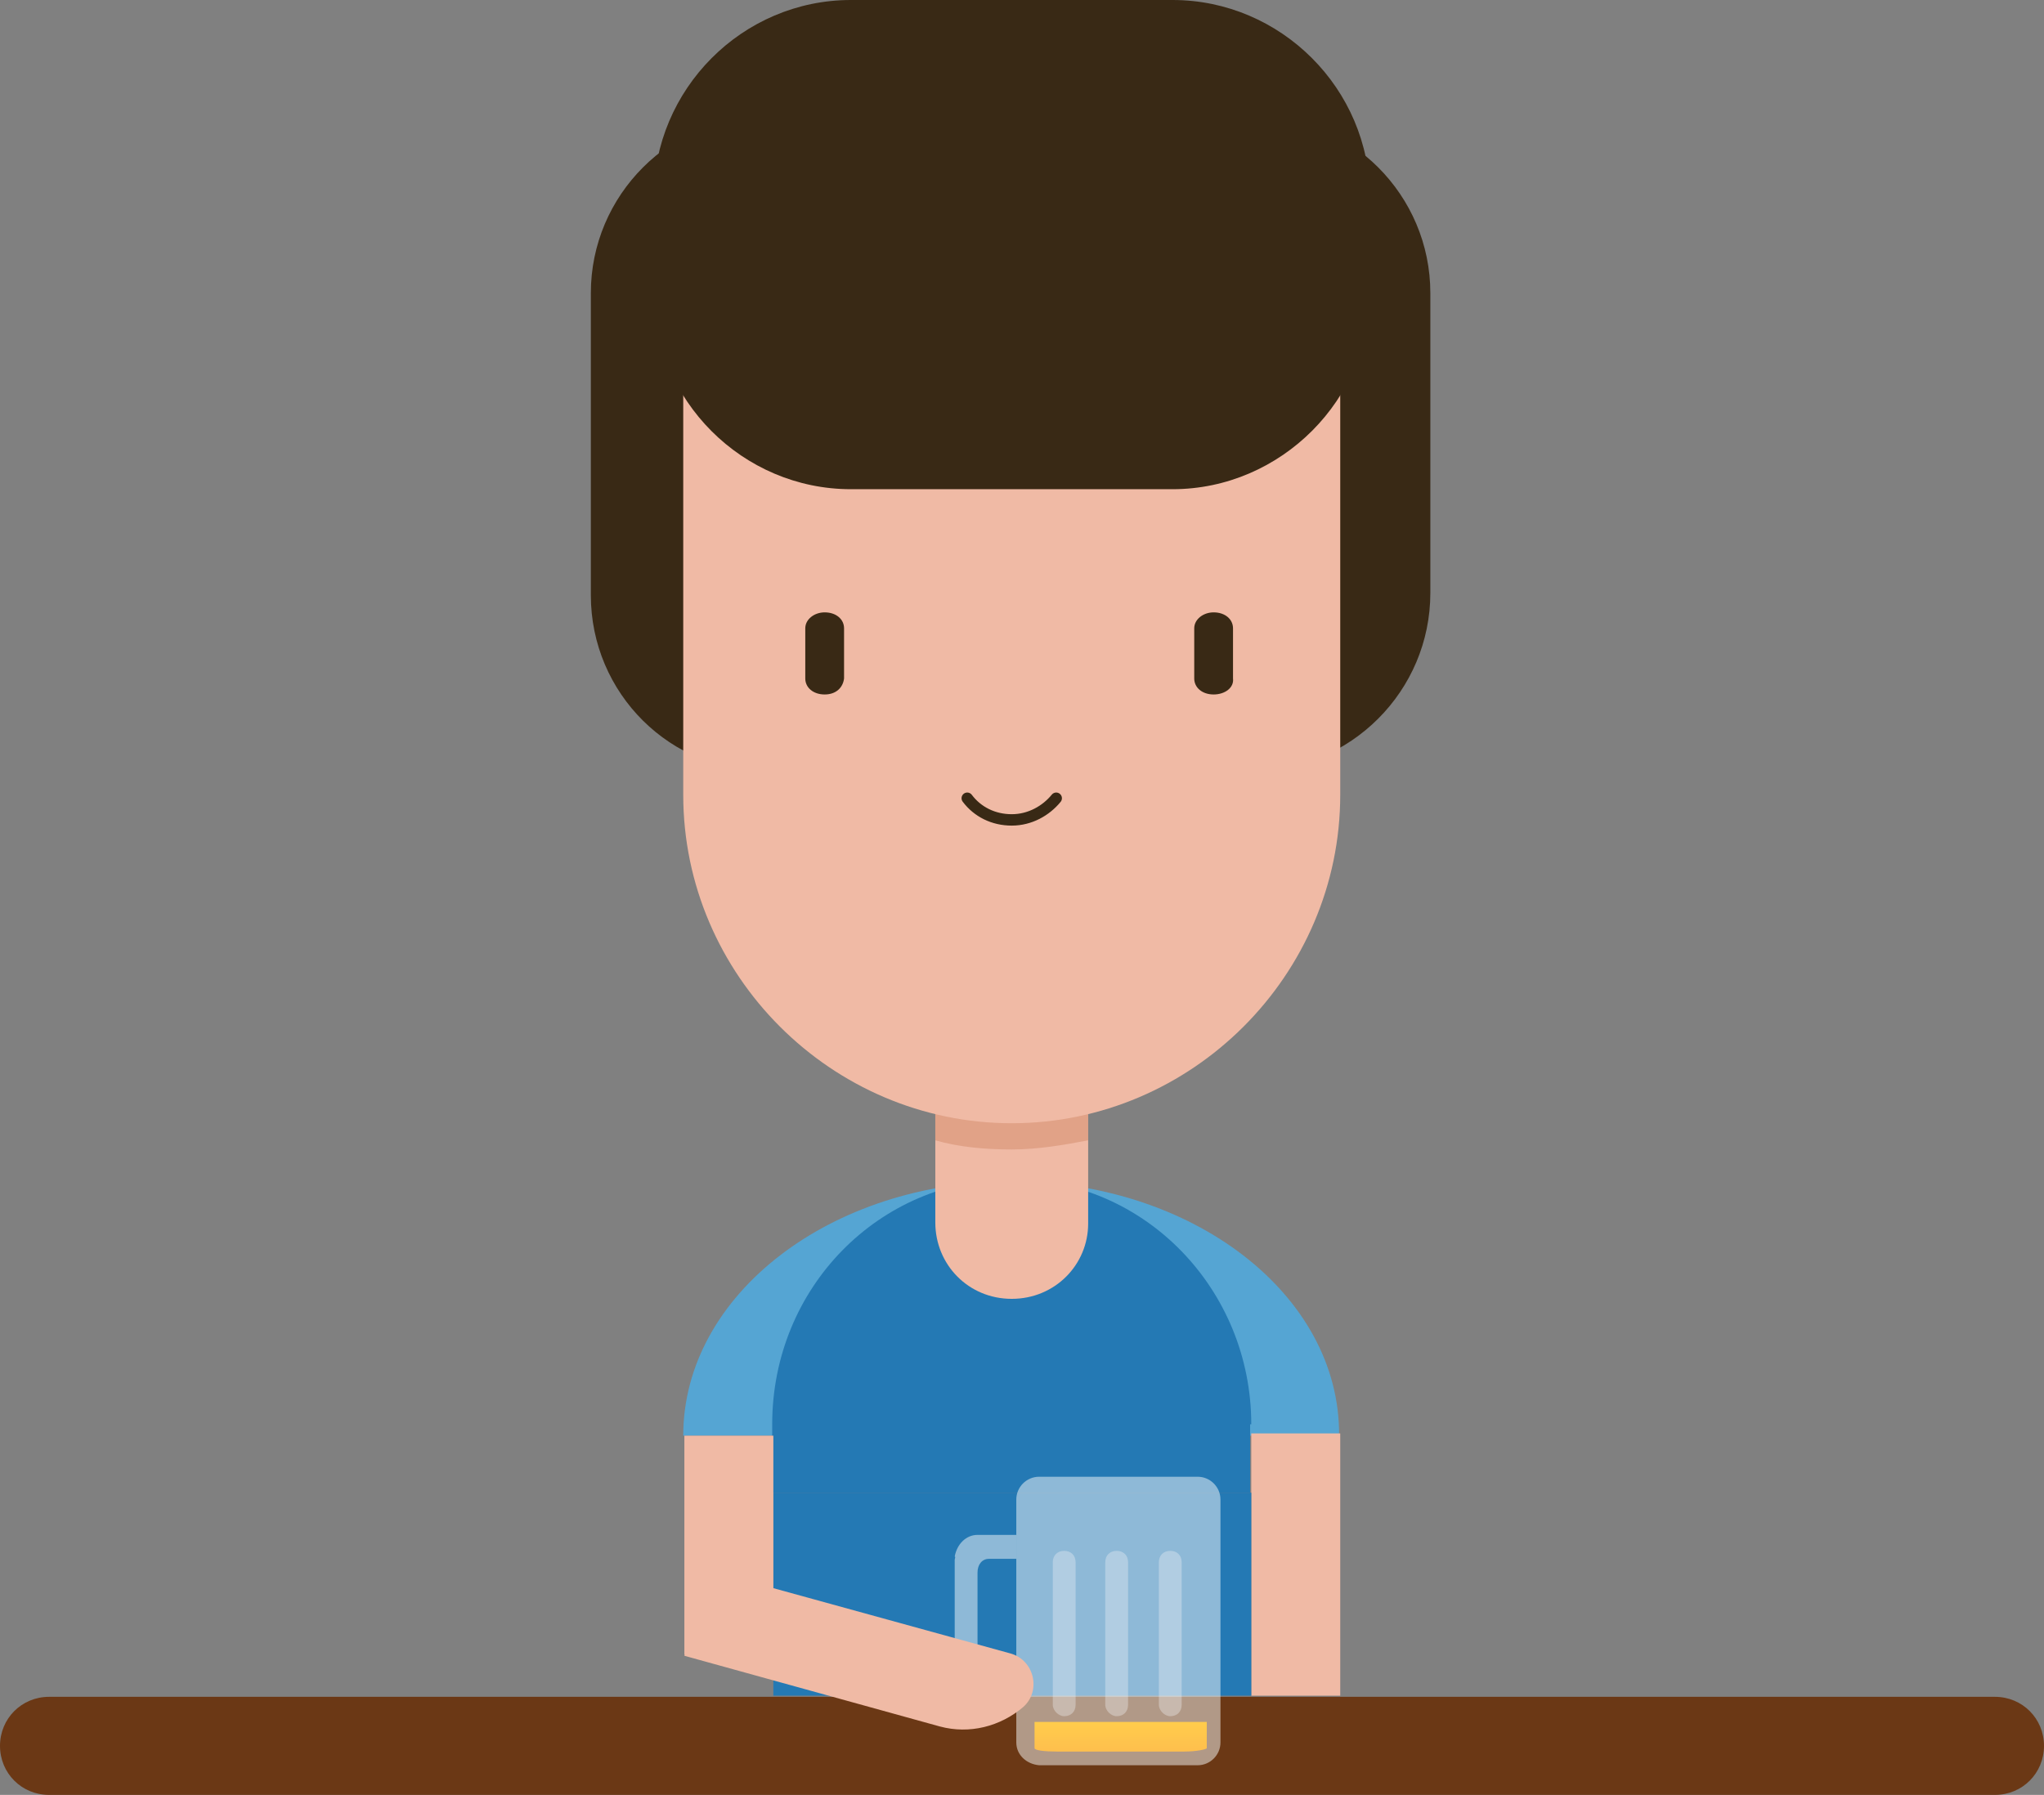 <?xml version="1.0" encoding="utf-8"?>
<!-- Generator: Adobe Illustrator 22.0.1, SVG Export Plug-In . SVG Version: 6.00 Build 0)  -->
<svg version="1.1" id="Layer_1" xmlns="http://www.w3.org/2000/svg" xmlns:xlink="http://www.w3.org/1999/xlink" x="0px" y="0px"
	 viewBox="0 0 179.2 157.4" style="enable-background:new 0 0 179.2 157.4;" xml:space="preserve">
<rect x="0" y="0" width="179.2" height="157.4" fill="#808080" stroke="none"/>
<style type="text/css">
	.st0{fill:#55A5D3;}
	.st1{fill:#2479B4;}
	.st2{fill:#392915;}
	.st3{fill:#F0BAA5;}
	.st4{opacity:0.5;fill:#D28B6B;enable-background:new    ;}
	.st5{fill:#6B3815;}
	.st6{fill:#FFFFFF;}
	.st7{opacity:0.5;fill:#F8FAFB;enable-background:new    ;}
	.st8{fill:url(#SVGID_1_);}
	.st9{fill:#DDDDDD;}
	.st10{fill:#F7F8F8;}
	.st11{opacity:0.35;fill:#F4F4F5;enable-background:new    ;}
	.st12{fill:none;stroke:#392915;stroke-linecap:round;stroke-miterlimit:10;}
	.st13{fill:url(#SVGID_2_);}
	.st14{fill:url(#SVGID_3_);}
	.st15{fill:#8B2828;}
	.st16{fill:#B73231;}
	.st17{fill:none;stroke:#AE832D;stroke-width:0.5;stroke-linecap:round;stroke-miterlimit:10;}
	.st18{fill:none;stroke:#AE832D;stroke-linecap:round;stroke-miterlimit:10;}
</style>
<g>
	<path class="st0" d="M315.2,103.6c-15.8,0-28.8,9.9-28.8,22.3H344C344,113.5,331,103.6,315.2,103.6z"/>
	<path class="st1" d="M336.2,124.9c0-11.8-9.3-21.5-21-21.5c-11.6,0-21,9.5-21,21.5v6h41.9V124.9z"/>
	<path class="st2" d="M320.8,52.2V25.7c0-8.6,7-15.6,15.6-15.6l0,0c8.6,0,15.6,7,15.6,15.6V52c0,8.6-7,15.6-15.6,15.6l0,0
		C327.8,67.8,320.8,60.8,320.8,52.2z"/>
	<path class="st2" d="M278.3,52.2V25.7c0-8.6,7-15.6,15.6-15.6l0,0c8.6,0,15.6,7,15.6,15.6V52c0,8.6-7,15.6-15.6,15.6l0,0
		C285.3,67.8,278.3,60.8,278.3,52.2z"/>
	<path class="st3" d="M315.2,113.9L315.2,113.9c-3.8,0-6.7-3-6.7-6.7V94.7c0-3.8,3-6.7,6.7-6.7l0,0c3.8,0,6.7,3,6.7,6.7v12.6
		C321.9,110.9,319,113.9,315.2,113.9z"/>
	<path class="st4" d="M315.2,87.8L315.2,87.8c-3.8,0-6.7,3-6.7,6.7v5.5c2.1,0.6,4.4,0.8,6.7,0.8l0,0c2.3,0,4.6-0.4,6.7-0.8v-5.5
		C321.9,90.9,319,87.8,315.2,87.8z"/>
	<path class="st3" d="M315.2,98.5L315.2,98.5c-15.8,0-28.8-13-28.8-28.8V32.4c0-15.8,13-28.8,28.8-28.8l0,0
		c15.8,0,28.8,13,28.8,28.8v37.3C344,85.5,331,98.5,315.2,98.5z"/>
	<path class="st2" d="M329.3,42.9h-28.2c-9.5,0-17.3-7.8-17.3-17.3v-8.2c0-9.5,7.8-17.3,17.3-17.3h28.2c9.5,0,17.3,7.8,17.3,17.3
		v8.2C346.7,35,338.9,42.9,329.3,42.9z"/>
	<path class="st2" d="M298.9,60.9L298.9,60.9c-1,0-1.7-0.5-1.7-1.1v-3.4c0-0.6,0.8-1.1,1.7-1.1l0,0c1,0,1.7,0.5,1.7,1.1v3.4
		C300.4,60.4,299.8,60.9,298.9,60.9z"/>
	<path class="st2" d="M332.9,60.9L332.9,60.9c-1,0-1.7-0.5-1.7-1.1v-3.4c0-0.6,0.8-1.1,1.7-1.1l0,0c1,0,1.7,0.5,1.7,1.1v3.4
		C334.7,60.4,333.9,60.9,332.9,60.9z"/>
	<path class="st5" d="M401.4,157.4H230.8c-2.4,0-4.3-1.9-4.3-4.3v0c0-2.4,1.9-4.3,4.3-4.3h170.6c2.4,0,4.3,1.9,4.3,4.3v0
		C405.7,155.5,403.8,157.4,401.4,157.4z"/>
	<rect x="336.2" y="125.7" class="st3" width="7.8" height="23"/>
	<rect x="294.3" y="130.9" class="st1" width="41.9" height="17.8"/>
	<circle class="st6" cx="328" cy="133" r="0.6"/>
	<path class="st7" d="M314.9,152.8v-21.3c0-1.1,0.9-2,2-2h13.9c1.1,0,2,0.9,2,2v21.3c0,1.1-0.9,2-2,2h-13.9
		C315.8,154.7,314.9,153.9,314.9,152.8z"/>
	
		<linearGradient id="SVGID_1_" gradientUnits="userSpaceOnUse" x1="256.199" y1="374.529" x2="256.199" y2="395.524" gradientTransform="matrix(-1 0 0 1 579.935 -242)">
		<stop  offset="0" style="stop-color:#FFCC4C"/>
		<stop  offset="1" style="stop-color:#FEBF4D"/>
	</linearGradient>
	<path class="st8" d="M316.2,151.6v-17.1c0-1.1,0.9-2,2-2h11.1c1.1,0,2,0.9,2,2v17.1c0,1.1-0.9,2-2,2h-11.1
		C317.1,153.6,316.2,152.7,316.2,151.6z"/>
	<circle class="st9" cx="329.2" cy="132.4" r="3.1"/>
	<circle class="st9" cx="325.9" cy="131.5" r="2.2"/>
	<circle class="st9" cx="322.6" cy="132.4" r="2.2"/>
	<circle class="st9" cx="318" cy="132" r="2.6"/>
	<circle class="st10" cx="322.6" cy="131.6" r="2.2"/>
	<circle class="st10" cx="320.6" cy="130.6" r="1.1"/>
	<path class="st10" d="M326.4,132.8c0.5,1.1,1.6,1.9,2.8,1.9c1.7,0,3.1-1.4,3.1-3.1c0-0.5-0.1-0.9-0.3-1.3h-4c0,0.1,0,0.3,0,0.4
		C328.1,131.7,327.3,132.5,326.4,132.8z"/>
	<path class="st10" d="M326.4,130.2h-2.7c0,0.1,0,0.3,0,0.4c0,1.2,1,2.2,2.2,2.2c0.2,0,0.3,0,0.5-0.1c-0.2-0.4-0.3-0.8-0.3-1.2
		C326.1,131.1,326.2,130.6,326.4,130.2z"/>
	<path class="st10" d="M326.1,131.5c0,0.4,0.1,0.9,0.3,1.2c1-0.2,1.7-1.1,1.7-2.1c0-0.1,0-0.3,0-0.4h-1.6
		C326.2,130.6,326.1,131.1,326.1,131.5z"/>
	<path class="st10" d="M315.3,131.1c0,1.5,1.2,2.6,2.6,2.6c1.5,0,2.6-1.2,2.6-2.6c0-0.3,0-0.6-0.1-0.9h-5
		C315.4,130.5,315.3,130.8,315.3,131.1z"/>
	<path class="st10" d="M315,130.3C315.1,130.3,315.1,130.3,315,130.3C315,130.3,315,130.3,315,130.3L315,130.3z"/>
	<path class="st10" d="M315.5,130.2c0.1-0.2,1.1-1.4,2.4-1.4h5.2c0.9,0,1.5,0,1.5,0h5.2c0.9,0,1.7,0.7,2.1,1.2
		c0.1,0.1,0.1,0.2,0.2,0.3h-4c-0.1-0.5-0.3-0.9-0.6-1.2c-0.4,0.3-0.7,0.7-1,1.2L315.5,130.2C315.5,130.2,315.5,130.2,315.5,130.2z"
		/>
	<path class="st10" d="M327.4,129c-0.4,0.3-0.7,0.7-1,1.2h1.6C327.9,129.8,327.7,129.4,327.4,129z"/>
	<path class="st7" d="M309.5,136.8v0.1l0,0v9.1l0,0v0.1c0,0.1,0,0.2,0,0.3c0.2,1.2,1,2.1,2,2.1h3.4v-2.2h-2.4c-0.6,0-1-0.6-1-1.2
		v-7.2c0-0.7,0.4-1.2,1-1.2h2.4v-2.1h-3.4c-1,0-1.8,0.8-2,1.9C309.5,136.5,309.5,136.7,309.5,136.8z"/>
	<path class="st11" d="M327.4,149.5v-12.5c0-0.6,0.4-1,1-1l0,0c0.6,0,1,0.4,1,1v12.5c0,0.6-0.4,1-1,1l0,0
		C327.8,150.5,327.4,150,327.4,149.5z"/>
	<path class="st11" d="M322.7,149.5v-12.5c0-0.6,0.4-1,1-1l0,0c0.6,0,1,0.4,1,1v12.5c0,0.6-0.4,1-1,1l0,0
		C323.1,150.5,322.7,150,322.7,149.5z"/>
	<path class="st11" d="M318.1,149.5v-12.5c0-0.6,0.4-1,1-1l0,0c0.6,0,1,0.4,1,1v12.5c0,0.6-0.4,1-1,1l0,0
		C318.5,150.5,318.1,150,318.1,149.5z"/>
	<path class="st3" d="M286.5,145.2l23.1,2.5c2.7,0.3,5.3-0.8,6.9-2.8c1.4-1.7,0.3-4.2-1.8-4.5l-27.3-3L286.5,145.2z"/>
	<rect x="286.5" y="125.9" class="st3" width="7.8" height="19.2"/>
	<path class="st12" d="M321.3,70"/>
	<path class="st2" d="M301.4,47.2l-7.9,1.7c-0.5,0.1-1-0.2-1.1-0.7l0,0c-0.1-0.5,0.2-1,0.7-1.1l7.9-1.7c0.5-0.1,1,0.2,1.1,0.7l0,0
		C302.2,46.6,301.9,47.1,301.4,47.2z"/>
	<path class="st2" d="M328.8,47.2l7.9,1.7c0.5,0.1,1-0.2,1.1-0.7l0,0c0.1-0.5-0.2-1-0.7-1.1l-7.9-1.7c-0.5-0.1-1,0.2-1.1,0.7l0,0
		C328,46.6,328.3,47.1,328.8,47.2z"/>
	<path class="st12" d="M311.3,70c0.9,1.2,2.3,1.9,3.9,1.9c1.6,0,3-0.8,3.9-1.9"/>
</g>
<g>
	<path class="st0" d="M88.7,103.6c-15.8,0-28.8,9.9-28.8,22.3h57.5C117.5,113.5,104.5,103.6,88.7,103.6z"/>
	<path class="st1" d="M109.7,124.9c0-11.8-9.3-21.5-21-21.5c-11.6,0-21,9.5-21,21.5v6h41.9V124.9z"/>
	<path class="st2" d="M94.2,52.2V25.7c0-8.6,7-15.6,15.6-15.6l0,0c8.6,0,15.6,7,15.6,15.6V52c0,8.6-7,15.6-15.6,15.6l0,0
		C101.3,67.8,94.2,60.8,94.2,52.2z"/>
	<path class="st2" d="M51.8,52.2V25.7c0-8.6,7-15.6,15.6-15.6l0,0c8.6,0,15.6,7,15.6,15.6V52c0,8.6-7,15.6-15.6,15.6l0,0
		C58.8,67.8,51.8,60.8,51.8,52.2z"/>
	<path class="st3" d="M88.7,113.9L88.7,113.9c-3.8,0-6.7-3-6.7-6.7V94.7c0-3.8,3-6.7,6.7-6.7l0,0c3.8,0,6.7,3,6.7,6.7v12.6
		C95.4,110.9,92.5,113.9,88.7,113.9z"/>
	<path class="st4" d="M88.7,87.8L88.7,87.8c-3.8,0-6.7,3-6.7,6.7v5.5c2.1,0.6,4.4,0.8,6.7,0.8l0,0c2.3,0,4.6-0.4,6.7-0.8v-5.5
		C95.4,90.9,92.5,87.8,88.7,87.8z"/>
	<path class="st3" d="M88.7,98.5L88.7,98.5c-15.8,0-28.8-13-28.8-28.8V32.4c0-15.8,13-28.8,28.8-28.8l0,0c15.8,0,28.8,13,28.8,28.8
		v37.3C117.5,85.5,104.5,98.5,88.7,98.5z"/>
	<path class="st2" d="M102.8,42.9H74.6c-9.5,0-17.3-7.8-17.3-17.3v-8.2C57.3,7.8,65.1,0,74.6,0h28.2c9.5,0,17.3,7.8,17.3,17.3v8.2
		C120.2,35,112.3,42.9,102.8,42.9z"/>
	<path class="st2" d="M72.3,60.9L72.3,60.9c-1,0-1.7-0.6-1.7-1.4v-4.4c0-0.8,0.8-1.4,1.7-1.4l0,0c1,0,1.7,0.6,1.7,1.4v4.4
		C73.9,60.3,73.3,60.9,72.3,60.9z"/>
	<path class="st2" d="M106.4,60.9L106.4,60.9c-1,0-1.7-0.6-1.7-1.4v-4.4c0-0.8,0.8-1.4,1.7-1.4l0,0c1,0,1.7,0.6,1.7,1.4v4.4
		C108.2,60.3,107.4,60.9,106.4,60.9z"/>
	<path class="st5" d="M174.9,157.4H4.3c-2.4,0-4.3-1.9-4.3-4.3v0c0-2.4,1.9-4.3,4.3-4.3h170.6c2.4,0,4.3,1.9,4.3,4.3v0
		C179.2,155.5,177.3,157.4,174.9,157.4z"/>
	<rect x="109.7" y="125.7" class="st3" width="7.8" height="23"/>
	<rect x="67.8" y="130.9" class="st1" width="41.9" height="17.8"/>
	<path class="st7" d="M89.1,152.8v-21.3c0-1.1,0.9-2,2-2h13.9c1.1,0,2,0.9,2,2v21.3c0,1.1-0.9,2-2,2H91.1
		C90,154.7,89.1,153.9,89.1,152.8z"/>
	
		<linearGradient id="SVGID_2_" gradientUnits="userSpaceOnUse" x1="481.72" y1="393.044" x2="481.72" y2="395.588" gradientTransform="matrix(-1 0 0 1 579.935 -242)">
		<stop  offset="0" style="stop-color:#FFCC4C"/>
		<stop  offset="1" style="stop-color:#FEBF4D"/>
	</linearGradient>
	<path class="st13" d="M105.8,151v2.3c0,0.1-0.9,0.3-2,0.3H92.7c-1.1,0-2-0.1-2-0.3V151"/>
	<path class="st10" d="M89.3,130.3C89.3,130.3,89.3,130.3,89.3,130.3C89.3,130.3,89.3,130.3,89.3,130.3L89.3,130.3z"/>
	<path class="st7" d="M83.7,136.8v0.1l0,0v9.1l0,0v0.1c0,0.1,0,0.2,0,0.3c0.2,1.2,1,2.1,2,2.1h3.4v-2.2h-2.4c-0.6,0-1-0.6-1-1.2
		v-7.2c0-0.7,0.4-1.2,1-1.2h2.4v-2.1h-3.4c-1,0-1.8,0.8-2,1.9C83.8,136.5,83.7,136.7,83.7,136.8z"/>
	<path class="st11" d="M101.6,149.5v-12.5c0-0.6,0.4-1,1-1l0,0c0.6,0,1,0.4,1,1v12.5c0,0.6-0.4,1-1,1l0,0
		C102.1,150.5,101.6,150,101.6,149.5z"/>
	<path class="st11" d="M96.9,149.5v-12.5c0-0.6,0.4-1,1-1l0,0c0.6,0,1,0.4,1,1v12.5c0,0.6-0.4,1-1,1l0,0
		C97.4,150.5,96.9,150,96.9,149.5z"/>
	<path class="st11" d="M92.3,149.5v-12.5c0-0.6,0.4-1,1-1l0,0c0.6,0,1,0.4,1,1v12.5c0,0.6-0.4,1-1,1l0,0
		C92.8,150.5,92.3,150,92.3,149.5z"/>
	<rect x="60" y="125.9" class="st3" width="7.8" height="19.2"/>
	<path class="st12" d="M94.8,70"/>
	<path class="st12" d="M84.8,70c0.9,1.2,2.3,1.9,3.9,1.9s3-0.8,3.9-1.9"/>
	<path class="st3" d="M60,145.2l22.4,6.2c2.6,0.7,5.3,0,7.3-1.7c1.6-1.4,1-4.1-1.1-4.7l-26.5-7.3L60,145.2z"/>
</g>
<path class="st0" d="M-152.7,103.6c-15.8,0-28.8,9.9-28.8,22.3h57.5C-124,113.5-136.9,103.6-152.7,103.6z"/>
<path class="st1" d="M-131.8,124.9c0-11.8-9.3-21.5-21-21.5c-11.6,0-21,9.5-21,21.5v6h41.9V124.9z"/>
<path class="st2" d="M-147.2,52.2V25.7c0-8.6,7-15.6,15.6-15.6l0,0c8.6,0,15.6,7,15.6,15.6V52c0,8.6-7,15.6-15.6,15.6l0,0
	C-140.2,67.8-147.2,60.8-147.2,52.2z"/>
<path class="st2" d="M-189.7,52.2V25.7c0-8.6,7-15.6,15.6-15.6l0,0c8.6,0,15.6,7,15.6,15.6V52c0,8.6-7,15.6-15.6,15.6l0,0
	C-182.6,67.8-189.7,60.8-189.7,52.2z"/>
<path class="st3" d="M-152.7,113.9L-152.7,113.9c-3.8,0-6.7-3-6.7-6.7V94.7c0-3.8,3-6.7,6.7-6.7l0,0c3.8,0,6.7,3,6.7,6.7v12.6
	C-146.1,110.9-148.9,113.9-152.7,113.9z"/>
<path class="st4" d="M-152.7,87.8L-152.7,87.8c-3.8,0-6.7,3-6.7,6.7v5.5c2.1,0.6,4.4,0.8,6.7,0.8l0,0c2.3,0,4.6-0.4,6.7-0.8v-5.5
	C-146.1,90.9-148.9,87.8-152.7,87.8z"/>
<path class="st3" d="M-152.7,98.5L-152.7,98.5c-15.8,0-28.8-13-28.8-28.8V32.4c0-15.8,13-28.8,28.8-28.8l0,0
	c15.8,0,28.8,13,28.8,28.8v37.3C-124,85.5-136.9,98.5-152.7,98.5z"/>
<path class="st2" d="M-138.6,42.9h-28.2c-9.5,0-17.3-7.8-17.3-17.3v-8.2c0-9.5,7.8-17.3,17.3-17.3h28.2c9.5,0,17.3,7.8,17.3,17.3
	v8.2C-121.3,35-129.1,42.9-138.6,42.9z"/>
<path class="st5" d="M-66.5,157.4h-170.6c-2.4,0-4.3-1.9-4.3-4.3v0c0-2.4,1.9-4.3,4.3-4.3h170.6c2.4,0,4.3,1.9,4.3,4.3v0
	C-62.2,155.5-64.2,157.4-66.5,157.4z"/>
<rect x="-131.8" y="125.7" class="st3" width="7.8" height="23"/>
<rect x="-173.7" y="130.9" class="st1" width="41.9" height="17.8"/>
<path class="st10" d="M-152.2,130.3C-152.2,130.3-152.2,130.3-152.2,130.3C-152.2,130.3-152.2,130.3-152.2,130.3L-152.2,130.3z"/>
<path class="st7" d="M-152.3,152.8v-21.3c0-1.1,0.9-2,2-2h13.9c1.1,0,2,0.9,2,2v21.3c0,1.1-0.9,2-2,2h-13.9
	C-151.5,154.7-152.3,153.9-152.3,152.8z"/>
<path class="st7" d="M-157.7,136.8v0.1l0,0v9.1l0,0v0.1c0,0.1,0,0.2,0,0.3c0.2,1.2,1,2.1,2,2.1h3.4v-2.2h-2.4c-0.6,0-1-0.6-1-1.2
	v-7.2c0-0.7,0.4-1.2,1-1.2h2.4v-2.1h-3.4c-1,0-1.8,0.8-2,1.9C-157.7,136.5-157.7,136.7-157.7,136.8z"/>
<linearGradient id="SVGID_3_" gradientUnits="userSpaceOnUse" x1="723.314" y1="374.529" x2="723.314" y2="395.524" gradientTransform="matrix(-1 0 0 1 579.935 -242)">
	<stop  offset="0" style="stop-color:#FFCC4C"/>
	<stop  offset="1" style="stop-color:#FEBF4D"/>
</linearGradient>
<path class="st14" d="M-150.9,151.6v-17.1c0-1.1,0.9-2,2-2h11.1c1.1,0,2,0.9,2,2v17.1c0,1.1-0.9,2-2,2h-11.1
	C-150,153.6-150.9,152.7-150.9,151.6z"/>
<path class="st11" d="M-139.8,149.5v-12.5c0-0.6,0.4-1,1-1l0,0c0.6,0,1,0.4,1,1v12.5c0,0.6-0.4,1-1,1l0,0
	C-139.4,150.5-139.8,150-139.8,149.5z"/>
<path class="st11" d="M-144.5,149.5v-12.5c0-0.6,0.4-1,1-1l0,0c0.6,0,1,0.4,1,1v12.5c0,0.6-0.4,1-1,1l0,0
	C-144.1,150.5-144.5,150-144.5,149.5z"/>
<path class="st11" d="M-149.1,149.5v-12.5c0-0.6,0.4-1,1-1l0,0c0.6,0,1,0.4,1,1v12.5c0,0.6-0.4,1-1,1l0,0
	C-148.7,150.5-149.1,150-149.1,149.5z"/>
<g>
	<path class="st7" d="M-218.2,152.8v-21.3c0-1.1,0.9-2,2-2h13.9c1.1,0,2,0.9,2,2v21.3c0,1.1-0.9,2-2,2h-13.9
		C-217.3,154.7-218.2,153.9-218.2,152.8z"/>
	<path class="st7" d="M-223.6,136.8v0.1l0,0v9.1l0,0v0.1c0,0.1,0,0.2,0,0.3c0.2,1.2,1,2.1,2,2.1h3.4v-2.2h-2.4c-0.6,0-1-0.6-1-1.2
		v-7.2c0-0.7,0.4-1.2,1-1.2h2.4v-2.1h-3.4c-1,0-1.8,0.8-2,1.9C-223.5,136.5-223.6,136.7-223.6,136.8z"/>
	<path class="st11" d="M-205.7,149.5v-12.5c0-0.6,0.4-1,1-1l0,0c0.6,0,1,0.4,1,1v12.5c0,0.6-0.4,1-1,1l0,0
		C-205.3,150.5-205.7,150-205.7,149.5z"/>
	<path class="st11" d="M-210.4,149.5v-12.5c0-0.6,0.4-1,1-1l0,0c0.6,0,1,0.4,1,1v12.5c0,0.6-0.4,1-1,1l0,0
		C-210,150.5-210.4,150-210.4,149.5z"/>
	<path class="st11" d="M-215,149.5v-12.5c0-0.6,0.4-1,1-1l0,0c0.6,0,1,0.4,1,1v12.5c0,0.6-0.4,1-1,1l0,0
		C-214.5,150.5-215,150-215,149.5z"/>
</g>
<g>
	<path class="st7" d="M-111.8,152.8v-21.3c0-1.1,0.9-2,2-2h13.9c1.1,0,2,0.9,2,2v21.3c0,1.1-0.9,2-2,2h-13.9
		C-110.9,154.7-111.8,153.9-111.8,152.8z"/>
	<path class="st7" d="M-117.2,136.8v0.1l0,0v9.1l0,0v0.1c0,0.1,0,0.2,0,0.3c0.2,1.2,1,2.1,2,2.1h3.4v-2.2h-2.4c-0.6,0-1-0.6-1-1.2
		v-7.2c0-0.7,0.4-1.2,1-1.2h2.4v-2.1h-3.4c-1,0-1.8,0.8-2,1.9C-117.1,136.5-117.2,136.7-117.2,136.8z"/>
	<path class="st11" d="M-99.3,149.5v-12.5c0-0.6,0.4-1,1-1l0,0c0.6,0,1,0.4,1,1v12.5c0,0.6-0.4,1-1,1l0,0
		C-98.8,150.5-99.3,150-99.3,149.5z"/>
	<path class="st11" d="M-104,149.5v-12.5c0-0.6,0.4-1,1-1l0,0c0.6,0,1,0.4,1,1v12.5c0,0.6-0.4,1-1,1l0,0
		C-103.5,150.5-104,150-104,149.5z"/>
	<path class="st11" d="M-108.6,149.5v-12.5c0-0.6,0.4-1,1-1l0,0c0.6,0,1,0.4,1,1v12.5c0,0.6-0.4,1-1,1l0,0
		C-108.1,150.5-108.6,150-108.6,149.5z"/>
</g>
<g>
	<path class="st7" d="M-73.3,152.5h-13.3c-1,0-1.9-0.8-1.9-1.9v-20.3c0-1,0.8-1.9,1.9-1.9h13.3c1,0,1.9,0.8,1.9,1.9v20.3
		C-71.4,151.6-72.2,152.5-73.3,152.5z"/>
	<path class="st7" d="M-66.3,135c-0.2-1-1-1.8-1.9-1.8h-3.2v2h2.3c0.5,0,1,0.5,1,1.2v6.9c0,0.7-0.4,1.2-1,1.2h-2.3v2.1h3.2
		c1,0,1.7-0.9,1.9-2c0-0.1,0-0.2,0-0.3v-0.1l0,0v-8.6l0,0v-0.1C-66.2,135.3-66.3,135.1-66.3,135z"/>
	<path class="st11" d="M-84.2,148.4L-84.2,148.4c-0.5,0-1-0.4-1-1v-12c0-0.5,0.4-1,1-1l0,0c0.5,0,1,0.4,1,1v12
		C-83.3,148-83.7,148.4-84.2,148.4z"/>
	<path class="st11" d="M-79.8,148.4L-79.8,148.4c-0.5,0-1-0.4-1-1v-12c0-0.5,0.4-1,1-1l0,0c0.5,0,1,0.4,1,1v12
		C-78.8,148-79.2,148.4-79.8,148.4z"/>
	<path class="st11" d="M-75.4,148.4L-75.4,148.4c-0.5,0-1-0.4-1-1v-12c0-0.5,0.4-1,1-1l0,0c0.5,0,1,0.4,1,1v12
		C-74.4,148-74.8,148.4-75.4,148.4z"/>
</g>
<rect x="-181.5" y="125.9" class="st3" width="7.8" height="19.2"/>
<path class="st12" d="M-146.6,70"/>
<path class="st3" d="M-181.5,145.2l22.4,6.2c2.6,0.7,5.3,0,7.3-1.7c1.6-1.4,1-4.1-1.1-4.7l-26.5-7.3L-181.5,145.2z"/>
<path class="st2" d="M-171.4,56.4v2.8c0,0.9,0.8,1.7,1.7,1.7s1.7-0.8,1.7-1.7v-3.6L-171.4,56.4z"/>
<path class="st2" d="M-134,56.4v2.8c0,0.9-0.8,1.7-1.7,1.7s-1.7-0.8-1.7-1.7v-3.6L-134,56.4z"/>
<g>
	<path class="st15" d="M-156.9,75.8c1-1,2.5-1.6,4-1.6c1.6,0,3,0.6,4,1.6c1-0.9,1.7-2.2,1.9-3.6h-11.9
		C-158.6,73.6-157.9,74.9-156.9,75.8z"/>
	<path class="st16" d="M-156.9,75.8c1,1,2.5,1.6,4,1.6c1.6,0,3-0.6,4-1.6c-1-1-2.5-1.6-4-1.6C-154.4,74.3-155.9,74.9-156.9,75.8z"/>
	<path class="st6" d="M-146.9,71.3h-11.9c0,0.1,0,0.3,0,0.4c0,0.1,0,0.4,0.1,0.5h11.9c0-0.1,0.1-0.4,0.1-0.5
		C-146.9,71.6-146.9,71.4-146.9,71.3z"/>
</g>
<g>
	<line class="st17" x1="-206.7" y1="15.5" x2="-206.7" y2="17.7"/>
	<line class="st17" x1="-202.6" y1="19.5" x2="-204.9" y2="19.5"/>
	<line class="st17" x1="-206.7" y1="23.6" x2="-206.7" y2="21.3"/>
	<line class="st17" x1="-210.7" y1="19.6" x2="-208.4" y2="19.6"/>
	<line class="st17" x1="-203.8" y1="16.7" x2="-205.4" y2="18.3"/>
	<line class="st17" x1="-203.8" y1="22.4" x2="-205.4" y2="20.8"/>
	<line class="st17" x1="-209.5" y1="22.4" x2="-207.9" y2="20.9"/>
	<line class="st17" x1="-209.5" y1="16.8" x2="-207.9" y2="18.3"/>
</g>
<g>
	<line class="st17" x1="-113.3" y1="-1.2" x2="-113.3" y2="0.2"/>
	<line class="st17" x1="-110.7" y1="1.4" x2="-112.2" y2="1.4"/>
	<line class="st17" x1="-113.3" y1="4.1" x2="-113.3" y2="2.6"/>
	<line class="st17" x1="-116" y1="1.4" x2="-114.5" y2="1.4"/>
	<line class="st17" x1="-111.5" y1="-0.4" x2="-112.5" y2="0.6"/>
	<line class="st17" x1="-111.5" y1="3.3" x2="-112.5" y2="2.2"/>
	<line class="st17" x1="-115.2" y1="3.3" x2="-114.2" y2="2.3"/>
	<line class="st17" x1="-115.2" y1="-0.4" x2="-114.2" y2="0.6"/>
</g>
<circle class="st18" cx="-199.3" cy="31.8" r="1.3"/>
<circle class="st18" cx="-194.5" cy="3.1" r="2.2"/>
<circle class="st18" cx="-108.8" cy="13.6" r="1.9"/>
</svg>
